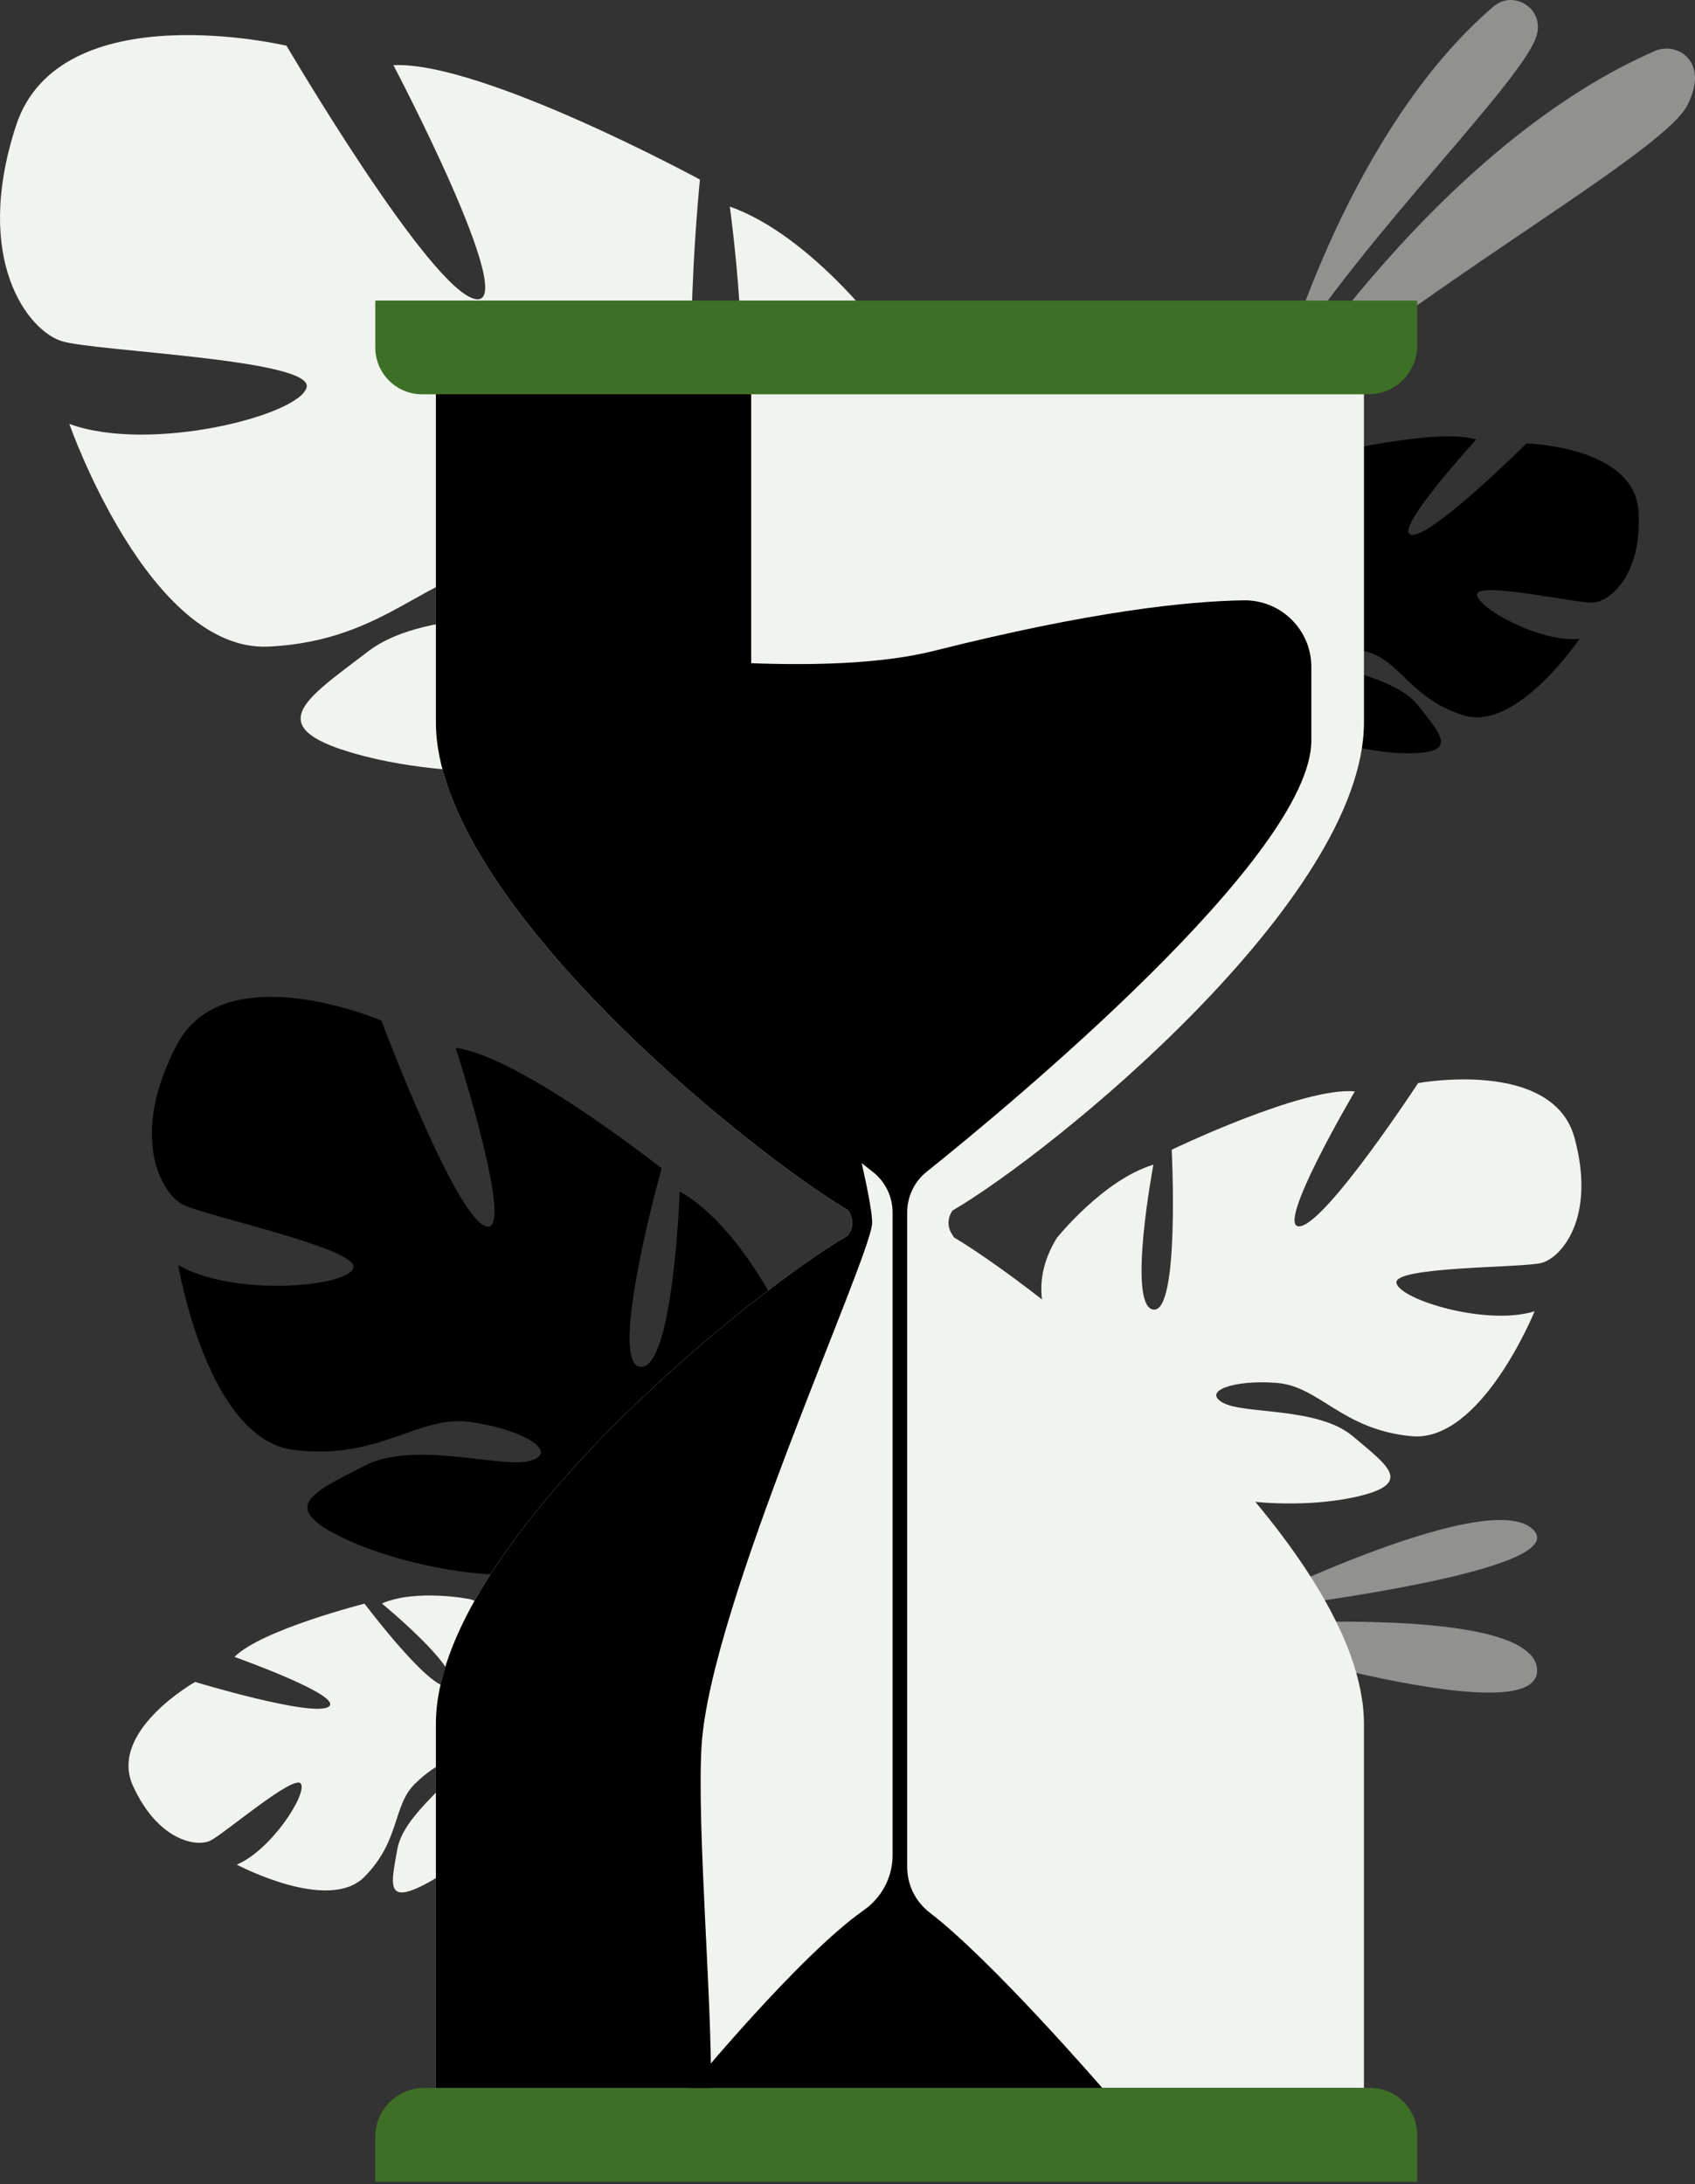 <svg width="250" height="322" viewBox="0 0 250 322" fill="none" xmlns="http://www.w3.org/2000/svg">
<rect x="0" y="0" width="250" height="322" fill="#333333" stroke="none"/>
<g clip-path="url(#clip0_4441_17314)">
<path d="M241.671 75.417C241.128 65.781 225.145 65.379 225.145 65.379C225.145 65.379 211.33 79.126 208.211 78.863C205.093 78.601 217.727 64.804 217.727 64.804C211.96 62.99 195.433 67.038 195.433 67.038C195.433 67.038 192.451 85.851 189.493 84.827C186.535 83.806 192.984 68.306 192.984 68.306C186.926 68.812 180.203 74.335 180.203 74.335C171.271 83.756 183.828 94.741 183.828 94.741C183.828 94.741 182.655 101.238 177.103 107.803C177.103 107.803 175.914 108.981 174.51 111.11L176.064 111.438C176.279 111.05 176.502 110.675 176.741 110.323C176.741 110.32 176.744 110.318 176.746 110.318C176.749 110.312 176.754 110.307 176.757 110.302C176.914 110.084 177.14 109.774 177.418 109.399C177.418 109.399 177.418 109.399 177.418 109.396C177.418 109.396 177.418 109.396 177.421 109.394C178.09 108.564 178.558 107.947 178.865 107.493C178.865 107.491 178.867 107.491 178.867 107.488C180.904 104.873 183.755 101.506 185.29 100.996C185.29 100.996 185.17 100.718 185.109 100.214C185.167 100.464 185.228 100.723 185.29 100.996C186.745 107.254 199.838 111.013 207.566 111.058C215.293 111.102 212.506 108.333 209.235 104.099C205.964 99.865 197.418 98.994 195.231 97.143C193.042 95.293 196.932 94.725 201.791 96.148C206.647 97.571 208.075 103.031 215.889 105.475C223.704 107.918 232.951 94.201 232.951 94.201C227.082 94.746 217.85 89.623 217.871 87.644C217.892 85.664 232.476 88.943 234.875 88.854C237.264 88.767 242.215 85.053 241.671 75.417Z" fill="#000000"/>
<path opacity="0.5" d="M189.388 53.708C189.388 53.708 199.011 19.178 220.273 0.963C223.097 -1.457 227.41 1.026 226.767 4.691C226.756 4.751 226.746 4.814 226.733 4.877C225.533 11.114 201.268 34.473 189.388 53.708Z" fill="#F0F3EE"/>
<path opacity="0.5" d="M185.645 63.442C185.645 63.442 210.385 22.241 244.065 7.523C246.118 6.625 248.585 7.447 249.559 9.466C250.192 10.781 250.273 12.694 248.911 15.453C245.272 22.811 207.041 43.569 185.645 63.442Z" fill="#F0F3EE"/>
<path opacity="0.5" d="M181.742 237.757C181.742 237.757 219.294 218.937 226.09 225.491C232.883 232.048 181.742 237.757 181.742 237.757Z" fill="#F0F3EE"/>
<path opacity="0.5" d="M175.631 240.012C175.631 240.012 225.911 235.597 226.701 246.076C227.489 256.552 175.631 240.012 175.631 240.012Z" fill="#F0F3EE"/>
<path d="M2.339 18.59C8.751 -1.184 42.261 6.741 42.261 6.741C42.261 6.741 63.502 42.938 70.141 44.101C76.779 45.264 58.024 9.607 58.024 9.607C71.028 8.99 103.233 26.475 103.233 26.475C103.233 26.475 99.135 67.287 105.858 66.781C112.58 66.274 107.643 30.457 107.643 30.457C119.982 34.83 130.955 50.015 130.955 50.015C144.399 74.529 112.226 90.528 112.226 90.528C112.226 90.528 111.11 104.703 119.079 121.416C119.079 121.416 120.912 124.518 122.67 129.729L119.255 129.561C119.022 128.632 118.757 127.731 118.46 126.865C118.46 126.857 118.457 126.855 118.455 126.849C118.45 126.836 118.447 126.826 118.442 126.813C118.234 126.274 117.935 125.505 117.56 124.571C117.56 124.571 117.56 124.568 117.557 124.568C117.557 124.566 117.554 124.566 117.554 124.563C116.612 122.468 115.979 120.927 115.588 119.814C115.586 119.812 115.586 119.807 115.586 119.804C112.774 113.239 108.682 104.666 105.763 102.766C105.763 102.766 106.168 102.254 106.572 101.235C106.315 101.724 106.047 102.233 105.763 102.766C99.303 115.003 69.975 115.657 53.855 111.517C37.736 107.378 45.059 103.133 54.194 96.112C63.329 89.087 81.601 91.956 87.174 89.3C92.744 86.643 84.956 83.331 74.059 83.633C63.163 83.934 57.202 94.523 39.586 95.332C21.968 96.143 10.227 62.502 10.227 62.502C22.149 66.854 44.188 61.239 45.227 57.105C46.267 52.971 14.101 51.813 9.15 50.315C4.202 48.816 -4.071 38.363 2.339 18.59Z" fill="#F0F3EE"/>
<path d="M232.24 167.79C229.048 156.004 209.159 159.687 209.159 159.687C209.159 159.687 195.654 180.314 191.724 180.805C187.795 181.295 199.827 160.916 199.827 160.916C192.215 160.178 172.817 169.51 172.817 169.51C172.817 169.51 174.045 193.575 170.116 193.081C166.186 192.59 170.116 171.717 170.116 171.717C162.75 173.927 155.873 182.521 155.873 182.521C147.279 196.517 165.695 206.831 165.695 206.831C165.695 206.831 165.94 215.181 160.784 224.756C160.784 224.756 159.621 226.525 158.438 229.531H160.446C160.608 228.993 160.789 228.471 160.992 227.972C160.992 227.969 160.992 227.967 160.994 227.964C160.997 227.956 160.999 227.951 161.002 227.943C161.139 227.633 161.338 227.192 161.585 226.654C161.585 226.654 161.585 226.654 161.585 226.651C161.585 226.651 161.585 226.651 161.585 226.649C162.199 225.447 162.614 224.559 162.874 223.919C162.874 223.916 162.876 223.914 162.876 223.914C164.714 220.144 167.362 215.23 169.129 214.201C169.129 214.201 168.906 213.889 168.698 213.28C168.835 213.574 168.979 213.881 169.129 214.201C172.567 221.567 189.755 222.795 199.331 220.832C208.907 218.869 204.733 216.168 199.575 211.784C194.42 207.4 183.613 208.555 180.421 206.836C177.229 205.117 181.894 203.397 188.28 203.888C194.664 204.379 197.856 210.763 208.169 211.747C218.483 212.729 226.342 193.331 226.342 193.331C219.22 195.541 206.453 191.611 205.962 189.157C205.471 186.7 224.378 186.947 227.326 186.209C230.274 185.469 235.432 179.576 232.24 167.79Z" fill="#F0F3EE"/>
<path d="M26.105 154.001C33.176 140.601 56.255 150.474 56.255 150.474C56.255 150.474 66.991 179.119 71.613 180.784C76.236 182.448 67.216 154.498 67.216 154.498C76.632 155.679 97.579 172.253 97.579 172.253C97.579 172.253 89.544 201.051 94.434 201.526C99.324 202.001 100.248 175.662 100.248 175.662C108.564 180.343 114.549 192.619 114.549 192.619C121.145 211.902 96.043 219.378 96.043 219.378C96.043 219.378 93.473 229.418 97.112 242.414C97.112 242.414 98.038 244.871 98.652 248.832L96.222 248.286C96.169 247.59 96.093 246.911 95.985 246.252C95.985 246.246 95.985 246.244 95.983 246.239C95.98 246.228 95.98 246.22 95.978 246.21C95.896 245.798 95.775 245.207 95.623 244.49V244.488C95.623 244.485 95.623 244.485 95.623 244.485C95.209 242.863 94.946 241.676 94.804 240.831C94.804 240.829 94.804 240.826 94.804 240.823C93.605 235.757 91.736 229.09 89.877 227.363C89.877 227.363 90.232 227.045 90.649 226.365C90.402 226.683 90.148 227.016 89.877 227.363C83.711 235.345 62.568 232.153 51.509 227.168C40.45 222.184 46.238 220.05 53.674 216.146C61.111 212.243 73.876 216.582 78.207 215.369C82.538 214.157 77.359 210.807 69.495 209.663C61.633 208.521 56.029 215.38 43.277 213.763C30.525 212.146 26.291 186.522 26.291 186.522C34.31 191.136 50.839 189.853 52.102 187.015C53.365 184.175 30.407 179.327 27.042 177.634C23.672 175.941 19.033 167.402 26.105 154.001Z" fill="#000000"/>
<path d="M19.634 263.353C15.894 255.245 28.777 247.979 28.777 247.979C28.777 247.979 46.028 253.21 48.461 251.643C50.895 250.076 34.586 244.291 34.586 244.291C38.51 240.306 53.766 236.437 53.766 236.437C53.766 236.437 64.368 250.509 66.34 248.388C68.314 246.27 56.318 236.408 56.318 236.408C61.486 234.19 69.374 235.786 69.374 235.786C80.761 239.603 75.272 254.027 75.272 254.027C75.272 254.027 79.052 258.825 86.436 261.775C86.436 261.775 87.919 262.222 89.993 263.35L88.867 264.293C88.523 264.067 88.176 263.86 87.83 263.673C87.827 263.671 87.827 263.671 87.825 263.671C87.819 263.668 87.814 263.665 87.809 263.663C87.586 263.553 87.268 263.398 86.877 263.211C86.877 263.211 86.877 263.211 86.874 263.211C86.874 263.211 86.874 263.211 86.872 263.211C85.964 262.825 85.315 262.524 84.869 262.287C84.866 262.287 84.866 262.285 84.864 262.285C82.063 261.033 78.272 259.521 76.8 259.77C76.8 259.77 76.779 259.489 76.608 259.051C76.669 259.279 76.732 259.518 76.8 259.77C78.328 265.513 69.264 274.267 62.972 277.659C56.68 281.05 57.754 277.577 58.588 272.7C59.423 267.823 66.025 263.403 67.009 260.941C67.993 258.479 64.57 259.704 61.221 262.975C57.872 266.246 59.077 271.325 53.753 276.714C48.43 282.103 34.922 274.911 34.922 274.911C39.951 272.808 45.269 264.616 44.393 263.007C43.516 261.4 33.027 270.409 31.029 271.377C29.032 272.349 23.375 271.461 19.634 263.353Z" fill="#F0F3EE"/>
<path d="M140.481 178.482C140.25 178.81 139.265 180.379 140.528 182.149C140.609 182.259 140.662 182.351 140.696 182.427C155.818 191.512 201.171 228.266 201.171 254.171V307.838H64.292V254.15C64.292 228.08 110.265 190.743 125.054 182.149C125.057 182.149 125.057 182.149 125.057 182.149C125.532 181.485 125.686 180.849 125.686 180.295C125.686 179.19 125.057 178.416 125.057 178.416C110.231 169.63 64.292 132.569 64.292 106.498V52.834H201.174V106.522C201.171 132.551 155.348 169.809 140.481 178.482Z" fill="#F0F3EE"/>
<path d="M209.025 321.663H55.349V315.048C55.349 311.069 58.575 307.84 62.557 307.84H202.111C205.928 307.84 209.023 310.935 209.023 314.751V321.663H209.025Z" fill="#3E6F26"/>
<path d="M103.472 257.471C102.771 269.482 105.055 295.393 104.847 307.838H64.292V254.15C64.292 228.08 110.265 190.743 125.054 182.149C125.057 182.149 125.057 182.149 125.057 182.149C125.532 181.485 125.687 180.849 125.687 180.295C125.687 179.19 125.057 178.416 125.057 178.416C110.231 169.63 64.292 132.569 64.292 106.498V52.834H91.426L110.795 58.134V100.574C110.795 100.574 108.877 112.798 113.68 124.805C118.484 136.811 128.794 175.332 128.634 180.335C128.472 185.341 104.674 236.881 103.472 257.471Z" fill="#000000"/>
<path d="M183.435 88.51C175.137 88.636 160.871 90.132 137.79 95.954C121.988 99.939 94.744 96.938 80.333 94.873C75.278 94.148 70.755 98.067 70.755 103.175V109.359C70.755 126.403 116.612 163.322 128.739 172.785C130.577 174.219 131.65 176.418 131.65 178.749V273.525C131.65 276.761 130.054 279.774 127.403 281.63C117.867 288.305 101.797 307.837 101.797 307.837H162.574C162.574 307.837 146.276 288.988 137.128 281.99C135.039 280.391 133.808 277.921 133.808 275.294V178.723C133.808 176.405 134.861 174.213 136.672 172.764C148.56 163.244 193.415 126.188 193.415 109.157V98.337C193.417 92.851 188.923 88.428 183.435 88.51Z" fill="#000000"/>
<path d="M201.856 58.134H62.263C58.447 58.134 55.352 55.039 55.352 51.223V44.311H209.025V50.965C209.025 54.924 205.815 58.134 201.856 58.134Z" fill="#3E6F26"/>
</g>
<defs>
<clipPath id="clip0_4441_17314">
<rect width="250" height="321.663" fill="white"/>
</clipPath>
</defs>
</svg>

